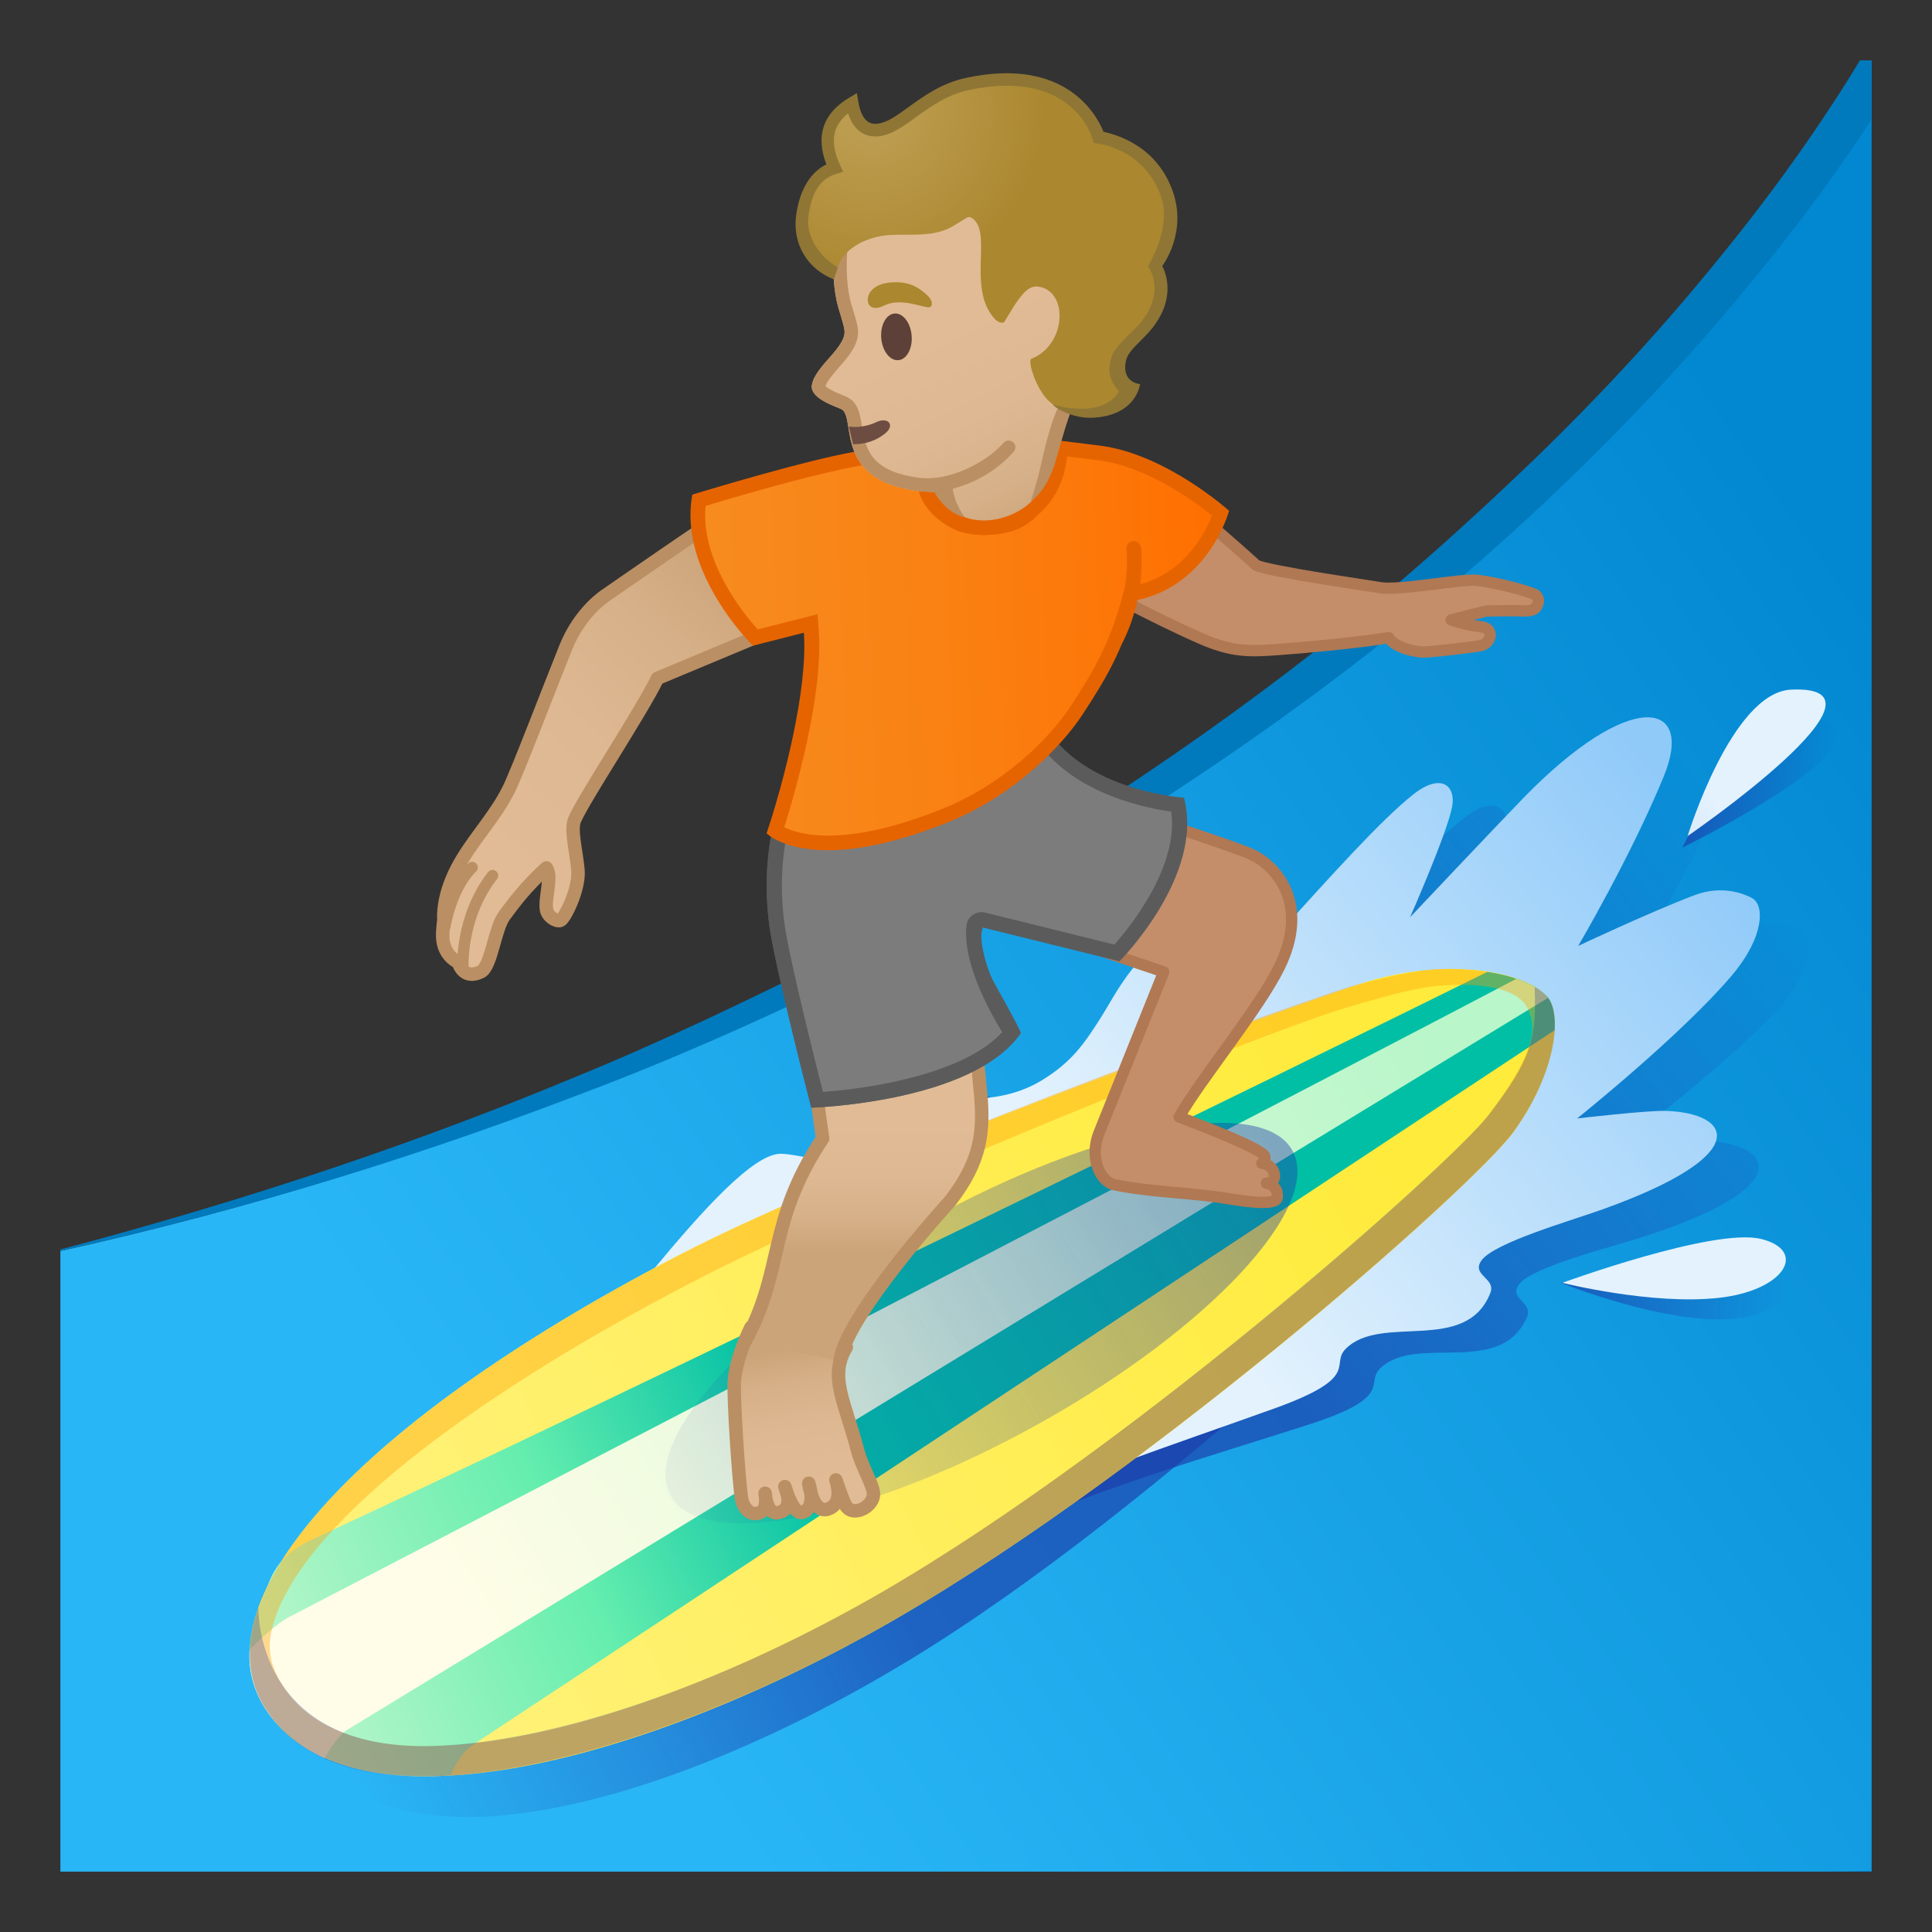 <svg viewBox="0 0 128 128" xmlns="http://www.w3.org/2000/svg" xmlns:xlink="http://www.w3.org/1999/xlink">
  <rect x="0" y="0" width="128" height="128" fill="#333333" stroke="none"/>
  <g id="Layer_10">
    <g>
      <defs>
        <rect id="SVGID_1_" height="120" width="120" x="4" y="4"/>
      </defs>
      <clipPath id="SVGID_2_">
        <use overflow="visible" xlink:href="#SVGID_1_"/>
      </clipPath>
      <linearGradient id="SVGID_3_" gradientUnits="userSpaceOnUse" x1="135.989" x2="45.239" y1="53.652" y2="117.402">
        <stop offset="0.017" style="stop-color:#0288D1"/>
        <stop offset="1" style="stop-color:#29B6F6"/>
      </linearGradient>
      <path clip-path="url(#SVGID_2_)" d="M126.23,125.17L1.5,126l0.07-42.59C51.74,72.83,99.74,45.41,124,4 L126.23,125.17z" fill="url(#SVGID_3_)"/>
      <g clip-path="url(#SVGID_2_)">
        <path d="M1.57,83.41c12.37-3.16,24.55-7.07,36.31-11.96c5.9-2.4,11.64-5.16,17.33-8 c5.65-2.92,11.18-6.07,16.55-9.46c5.35-3.43,10.55-7.09,15.54-11c5.01-3.9,9.74-8.13,14.31-12.52c4.56-4.4,8.85-9.07,12.81-14.01 c1.99-2.46,3.88-4.99,5.66-7.59c1.77-2.59,3.5-5.3,4.9-7.99L125,0.86c0.35-0.68,1.19-0.95,1.87-0.59 c0.47,0.25,0.75,0.73,0.75,1.23l0.09,30.92c0.06,10.31-0.03,20.61-0.04,30.92l-0.19,61.83v0.01c0,0.68-0.56,1.23-1.24,1.23 l-53.37-0.1l-26.69-0.17c-8.9-0.06-17.79-0.13-26.69-0.26c8.89-0.24,17.79-0.44,26.68-0.61l26.68-0.53l53.36-0.82l-1.24,1.25 l-0.19-61.83c-0.01-10.31-0.1-20.61-0.04-30.92l0.09-30.92l2.63,0.61c-1.56,2.96-3.3,5.64-5.15,8.31 c-1.84,2.66-3.79,5.23-5.83,7.72c-4.06,5.01-8.45,9.73-13.11,14.17c-9.29,8.92-19.68,16.6-30.59,23.34 c-5.48,3.33-11.11,6.41-16.86,9.26c-5.77,2.79-11.63,5.4-17.63,7.64C26.37,77.12,14.07,80.77,1.57,83.41z" fill="#007ABD"/>
      </g>
      <g clip-path="url(#SVGID_2_)">
        <linearGradient id="SVGID_4_" gradientTransform="matrix(0.985 -0.016 0.032 0.995 -2 2.062)" gradientUnits="userSpaceOnUse" x1="55.066" x2="19.899" y1="96.189" y2="112.189">
          <stop offset="0" style="stop-color:#1C3AA9"/>
          <stop offset="0.911" style="stop-color:#1C3AA9;stop-opacity:0.089"/>
          <stop offset="1" style="stop-color:#1C3AA9;stop-opacity:0"/>
        </linearGradient>
        <path d="M20.94,116.22c5.57,8.09,23.21,3.51,39.18-6.16 c16.68-10.08,37.99-30.73,40.39-34.39c2.53-3.86,2.85-7.75,1.83-8.94c-1.52-1.78-7.23-2.36-11.78-0.75 c-5.18,1.84-32.63,12.97-44.2,19.59C24.94,97.84,16.4,109.63,20.94,116.22z" fill="url(#SVGID_4_)" opacity="0.65"/>
        <linearGradient id="SVGID_5_" gradientUnits="userSpaceOnUse" x1="111.458" x2="121.763" y1="51.836" y2="51.836">
          <stop offset="0" style="stop-color:#1C3AA9"/>
          <stop offset="0.911" style="stop-color:#1C3AA9;stop-opacity:0.089"/>
          <stop offset="1" style="stop-color:#1C3AA9;stop-opacity:0"/>
        </linearGradient>
        <path d="M111.46,56.16c0,0,4.25-9.01,8.16-8.63C127.41,48.29,111.46,56.16,111.46,56.16z" fill="url(#SVGID_5_)" opacity="0.65"/>
        <path d="M111.81,55.39c0,0,2.92-9.52,6.85-9.7C126.47,45.32,111.81,55.39,111.81,55.39z" fill="#E3F2FD"/>
        <linearGradient id="SVGID_6_" gradientTransform="matrix(1 9.799371e-03 -9.799371e-03 1 1.272 -0.926)" gradientUnits="userSpaceOnUse" x1="77.445" x2="113.648" y1="83.06" y2="53.796">
          <stop offset="0" style="stop-color:#1C3AA9"/>
          <stop offset="0.911" style="stop-color:#1C3AA9;stop-opacity:0.089"/>
          <stop offset="1" style="stop-color:#1C3AA9;stop-opacity:0"/>
        </linearGradient>
        <path d="M59.31,85.44c-7.43,3.75-15.23,6.78-23.24,9.05c4.8-4.13,14.8-18.07,18.37-18.06 c0.58,0,1.9,0.36,2.48,0.43c2.43,0.27,2.72-3.6,5.97-4.86c1.87-0.73,2.15,1.56,5.85,1.16c1.12-0.12,2.2-0.43,3.18-0.99 c2.01-1.14,2.87-2.25,4.16-4.17c0.78-1.16,2.5-4.27,4.24-4.48c1.8-0.22,0.16,4.74,1.37,5.09c1.21,0.35,11.16-11.37,15.51-14.56 c1.9-1.39,2.82-0.44,2.53,0.9c-0.39,1.76-3.04,7.24-3.04,7.24s5.94-5.88,7.73-7.6c7.35-7.08,11.65-6.16,9.38-1.13 c-2.36,5.23-6.04,11.01-6.04,11.01s4.78-2.06,7.81-3.1c1.94-0.66,3.43,0.08,3.84,0.34c0.77,0.48,0.71,2.56-1.52,5.03 c-3.46,3.84-10.59,9.15-10.59,9.15s4.64-0.38,5.87-0.3c4.32,0.27,5.93,3.06-4.32,6.36c-2.19,0.7-7.31,1.97-8.2,3.13 c-0.74,0.97,0.94,1.19,0.52,2.17c-1.76,4.04-7.27,1.1-9.7,3.38c-1.1,1.03,1.04,1.89-4.82,3.77c-6.91,2.22-14,4.22-20.58,7.28 c1.43-1.62,2.84-3.27,4.21-4.94" fill="url(#SVGID_6_)" opacity="0.65"/>
        <linearGradient id="SVGID_7_" gradientTransform="matrix(1 -0.024 0.024 1 -1.303 1.661)" gradientUnits="userSpaceOnUse" x1="74.681" x2="110.884" y1="82.251" y2="52.988">
          <stop offset="0" style="stop-color:#E3F2FD"/>
          <stop offset="1" style="stop-color:#90CAF9"/>
        </linearGradient>
        <path d="M56.85,85.27c-7.3,4-14.99,7.3-22.92,9.84c4.66-4.29,14.17-18.56,17.75-18.67 c0.58-0.02,1.91,0.3,2.49,0.34c2.44,0.19,2.6-3.69,5.8-5.06c1.85-0.79,2.21,1.49,5.89,0.96c1.11-0.16,2.18-0.51,3.14-1.09 c1.97-1.21,2.79-2.35,4.02-4.31c0.74-1.18,2.35-4.35,4.08-4.62c1.79-0.28,0.32,4.73,1.54,5.04c1.22,0.31,10.76-11.74,15.01-15.08 c1.85-1.45,2.81-0.54,2.56,0.81c-0.33,1.77-2.79,7.34-2.79,7.34s5.74-6.08,7.47-7.86c7.1-7.32,11.44-6.55,9.33-1.45 c-2.18,5.3-5.66,11.21-5.66,11.21s4.7-2.22,7.7-3.36c1.92-0.73,3.43-0.03,3.85,0.21c0.79,0.46,0.79,2.54-1.35,5.08 c-3.33,3.95-10.27,9.5-10.27,9.5s4.63-0.54,5.85-0.5c4.33,0.12,6.03,2.86-4.1,6.5c-2.16,0.78-7.24,2.22-8.09,3.41 c-0.7,0.99,0.98,1.16,0.59,2.15c-1.62,4.1-7.23,1.34-9.58,3.7c-1.07,1.07,1.1,1.85-4.69,3.94c-6.83,2.46-13.84,4.69-20.32,7.97 c1.38-1.67,2.72-3.36,4.04-5.08" fill="url(#SVGID_7_)"/>
        <g>
          <g>
            <linearGradient id="SVGID_8_" gradientTransform="matrix(0.997 -0.078 0.078 0.997 -5.609 5.216)" gradientUnits="userSpaceOnUse" x1="26.59" x2="92.368" y1="104.059" y2="77.359">
              <stop offset="0" style="stop-color:#FFF176"/>
              <stop offset="1" style="stop-color:#FFEB3B"/>
            </linearGradient>
            <path d="M17.56,113.17c5.25,8.3,23.37,4.26,40.05-4.93c17.41-9.59,40.04-29.63,42.65-33.23 c2.75-3.79,3.27-7.69,2.29-8.91c-1.46-1.83-6.95-2.73-12.45-0.91c-5.32,1.76-33.2,11.76-45.26,18.03 C22.51,94.85,13.28,106.41,17.56,113.17z" fill="url(#SVGID_8_)"/>
          </g>
          <linearGradient id="SVGID_9_" gradientTransform="matrix(1 -0.024 0.024 1 -1.303 1.661)" gradientUnits="userSpaceOnUse" x1="52.973" x2="17.718" y1="95.559" y2="111.6">
            <stop offset="0" style="stop-color:#00BFA5"/>
            <stop offset="0.457" style="stop-color:#65EEAE"/>
            <stop offset="1" style="stop-color:#B9F6CA"/>
          </linearGradient>
          <path d="M103,68.25c0.05-0.96-0.1-1.72-0.44-2.15c-0.65-0.81-2.14-1.42-4.02-1.71 c-11.02,5.47-58.1,28.47-77.64,37.5c-1.38,0.64-2.53,1.37-3.16,3.16c-1.42,3.36-1.72,5.68-0.18,8.11 c1.98,3.12,6.3,4.93,12.29,4.46c0,0,0.45-1.34,1.61-2.11C32.62,114.76,103,68.25,103,68.25z" fill="url(#SVGID_9_)"/>
          <linearGradient id="SVGID_10_" gradientTransform="matrix(1 -0.024 0.024 1 -1.303 1.661)" gradientUnits="userSpaceOnUse" x1="92.953" x2="29.023" y1="67.462" y2="104.754">
            <stop offset="0" style="stop-color:#B9F6CA"/>
            <stop offset="1" style="stop-color:#FFFDE7"/>
          </linearGradient>
          <path d="M100.46,64.85c-8.06,4.26-63.04,32.77-81.3,42.28c-1.11,0.58-2.62,2.17-2.62,2.17 s-0.23,1.91,1.02,3.88c0.82,1.28,2.28,2.57,3.95,3.3c0,0,0.79-1.45,1.52-1.89c0.72-0.44,79.53-48.48,79.53-48.48 C102.15,65.59,101.41,65.17,100.46,64.85z" fill="url(#SVGID_10_)"/>
          <g opacity="0.38">
            <path d="M95.61,65.29c2.89-0.19,5.28,0.25,5.72,1.84c0.24,0.68,0.83,2.07-2.69,6.71 c-2.33,3.21-24.85,23.21-42,32.65c-10.27,5.66-20.4,9-27.79,9.18c-5.09,0.19-8.51-1.45-10.08-3.93 c-0.76-1.2-1.15-2.34-0.71-3.99c1.73-6.43,12.53-14.86,27.7-22.75c11.75-6.11,37.26-16.3,43.04-18.12 C92.26,65.85,93.92,65.4,95.61,65.29z M95.47,64.2c-1.6,0.04-3.98,0.62-6.04,1.17c-5.35,1.68-32.51,11.58-44.57,17.85 c-22.34,11.63-31.57,23.19-27.29,29.95c2.07,3.27,6.15,4.63,11.35,4.5c7.98-0.19,18.6-3.87,28.7-9.43 c17.41-9.59,40.04-29.63,42.65-33.23c2.75-3.79,3.27-7.69,2.29-8.91C101.58,64.87,98.68,64.12,95.47,64.2L95.47,64.2z" fill="#FF9E00"/>
          </g>
          <path d="M102.56,66.1c-0.21-0.26-0.52-0.5-0.89-0.71c0.15,3.51-0.25,4.83-3.02,8.45 c-2.41,3.15-24.85,23.21-42,32.65c-10.27,5.66-20.4,8.91-27.79,9.18c-12.07,0.45-11.74-9.17-11.74-9.17 c-0.89,2.52-0.75,4.78,0.44,6.66c2.07,3.27,5.9,4.65,11.1,4.53c7.98-0.19,18.85-3.89,28.95-9.46 c17.41-9.59,40.04-29.63,42.65-33.23C103.02,71.22,103.53,67.33,102.56,66.1z" fill="#1C3AA9" opacity="0.29"/>
        </g>
        <g>
          <g>
            <linearGradient id="SVGID_12_" gradientUnits="userSpaceOnUse" x1="49.549" x2="32.549" y1="38.395" y2="56.645">
              <stop offset="2.052774e-03" style="stop-color:#CCA47A"/>
              <stop offset="0.258" style="stop-color:#D6B088"/>
              <stop offset="0.59" style="stop-color:#DEB892"/>
              <stop offset="1" style="stop-color:#E0BB95"/>
            </linearGradient>
            <path d=" M57.01,39.32l-13.45,5.62c-1.09,2.25-4.9,7.98-5.49,9.37c-0.28,0.66,0.09,1.96,0.22,3.31c0.12,1.25-0.88,3.26-1.17,3.36 c-0.28,0.09-0.86-0.26-0.92-0.76c-0.1-0.83,0.4-2.11,0-2.72c-1.44,1.33-2.15,2.31-2.79,3.17s-0.86,3.39-1.56,3.72 c-1.12,0.53-1.43-0.48-1.49-0.64c0,0-0.85-0.33-1.01-1.43c-0.07-0.47,0.06-1.37,0.06-1.37s-0.16-1.41,0.85-3.37 c0.97-1.88,2.49-3.36,3.45-5.29c0.57-1.15,2.54-6.32,3.77-9.39c0.97-2.41,2.67-3.47,2.67-3.47s6.84-4.76,8.8-5.97 c1.56-0.96,6.83-2.47,8.95-2.16C60.01,31.61,57.01,39.32,57.01,39.32z" fill="url(#SVGID_12_)" stroke="#BA8F63" stroke-linecap="round" stroke-linejoin="round" stroke-miterlimit="10" stroke-width="0.892"/>
            <path d=" M32.63,58.01c-2.16,2.78-1.96,6.11-1.96,6.11" fill="none" stroke="#BA8F63" stroke-linecap="round" stroke-linejoin="round" stroke-miterlimit="10" stroke-width="0.75"/>
            <path d=" M31.28,57.47c-1.4,1.37-1.81,3.94-1.81,3.94" fill="none" stroke="#BA8F63" stroke-linecap="round" stroke-linejoin="round" stroke-miterlimit="10" stroke-width="0.75"/>
          </g>
          <linearGradient id="SVGID_13_" gradientTransform="matrix(0.952 -0.235 0.083 0.814 -0.618 35.016)" gradientUnits="userSpaceOnUse" x1="39.502" x2="95.934" y1="91.114" y2="69.455">
            <stop offset="0" style="stop-color:#1C3AA9;stop-opacity:0.1"/>
            <stop offset="1" style="stop-color:#1C3AA9"/>
          </linearGradient>
          <path d="M85.62,76.22c-2.06-3.71-12.95-1.59-24.32,4.73 C49.92,87.26,42.37,95.39,44.43,99.1c2.06,3.71,12.95,1.59,24.32-4.73S87.68,79.93,85.62,76.22z" fill="url(#SVGID_13_)" opacity="0.53"/>
          <linearGradient id="SVGID_14_" gradientUnits="userSpaceOnUse" x1="51.719" x2="53.406" y1="89.383" y2="98.571">
            <stop offset="2.052774e-03" style="stop-color:#CCA47A"/>
            <stop offset="0.258" style="stop-color:#D6B088"/>
            <stop offset="0.59" style="stop-color:#DEB892"/>
            <stop offset="1" style="stop-color:#E0BB95"/>
          </linearGradient>
          <path d=" M49.76,87.93c-0.34,0.67-1.14,2.51-1.12,3.94c0.03,2.45,0.4,7.25,0.53,7.61c0.32,0.86,0.83,0.85,1.14,0.75 c0.62-0.19,0.38-1.3,0.38-1.3s0.07,1.47,0.9,1.28c1.08-0.26,0.44-1.56,0.41-1.72c0.05,0.18,0.56,1.86,1.14,1.71 c1.02-0.27,0.44-1.93,0.44-1.93s0.26,2.04,1.27,1.71c1.11-0.37,0.53-1.93,0.53-1.93s0.5,1.51,0.7,1.77 c0.52,0.69,1.78-0.03,1.79-0.81c0.01-0.63-0.76-1.76-1.07-2.98c-0.83-3.18-1.9-4.84-0.73-6.77" fill="url(#SVGID_14_)" stroke="#BA8F63" stroke-linecap="round" stroke-linejoin="round" stroke-miterlimit="10" stroke-width="0.892"/>
          <path d="M76.13,31.45" fill="none" stroke="#212121" stroke-miterlimit="10" stroke-width="0.831"/>
          <path d=" M83.9,78.39c0,0,0.62-0.04,0.53-0.57c-0.1-0.7-0.83-0.75-0.83-0.75s0.25-0.1,0.2-0.44c-0.07-0.47-3.93-1.96-5.68-2.63 c1.49-2.59,5.26-7.13,6.64-9.93c1.97-3.99-0.01-6.61-1.86-7.47c-1.4-0.65-12.15-4.1-12.15-4.1L66,60.64l11.1,3.75l-4.3,10.7 c-0.62,1.59,0.05,3.2,1.06,3.41c2.68,0.53,5.1,0.5,7.61,0.93c2.98,0.5,3.14,0.07,3.15-0.1C84.7,78.47,83.9,78.39,83.9,78.39z" fill="#C48E6A" stroke="#B07853" stroke-linecap="round" stroke-linejoin="round" stroke-miterlimit="10" stroke-width="0.75"/>
          <linearGradient id="SVGID_15_" gradientUnits="userSpaceOnUse" x1="57.209" x2="57.209" y1="82.875" y2="74.5">
            <stop offset="2.052774e-03" style="stop-color:#CCA47A"/>
            <stop offset="0.258" style="stop-color:#D6B088"/>
            <stop offset="0.59" style="stop-color:#DEB892"/>
            <stop offset="1" style="stop-color:#E0BB95"/>
          </linearGradient>
          <path d=" M55.66,90.19c0.28-2.94,7.3-10.63,7.3-10.63c2.05-2.65,2.22-4.59,2.02-6.98l-1.39-14.62l-11.43,0.82l2.34,16.65 C50.8,81,52,84.03,49.37,88.87" fill="url(#SVGID_15_)" stroke="#BA8F63" stroke-linecap="round" stroke-linejoin="round" stroke-miterlimit="10" stroke-width="0.892"/>
          <g>
            <path d="M54.13,72.86c-0.46-1.79-2.33-9.18-2.65-11.56c-0.82-5.97,1.38-10.01,1.92-10.89 c0.34-0.04,0.67-0.08,1.01-0.12c2.98-0.35,6.5-0.74,10.07-0.94l0.49-0.03c0.74-0.04,1.5-0.09,2.25-0.09 c0.6,0,1.12,0.03,1.61,0.09c0.75,0.09,0.77,0.1,0.75,0.92c-0.03,1.25-0.39,2.61-1.08,4.06c-0.54,1.13-1.22,2.23-1.89,3.28 c-0.33,0.53-0.67,1.06-0.98,1.6c-0.56,0.95-1.15,2.09-1.22,3.3c-0.05,0.87,0.26,1.44,0.55,1.99c0.08,0.15,0.16,0.3,0.24,0.47 c0.04,0.09,0.24,0.44,0.49,0.9c0.38,0.68,1.1,2,1.36,2.51C64.23,72.06,56.04,72.75,54.13,72.86z" fill="#7C7C7C"/>
            <path d="M67.22,49.73c0.58,0,1.08,0.03,1.54,0.09c0.14,0.02,0.24,0.03,0.31,0.05 c0.01,0.08,0.01,0.19,0.01,0.37c-0.02,1.17-0.37,2.47-1.03,3.85c-0.53,1.11-1.17,2.14-1.86,3.23 c-0.34,0.54-0.67,1.07-0.99,1.62c-0.59,1-1.21,2.21-1.29,3.53c-0.06,1.01,0.3,1.67,0.61,2.26c0.08,0.14,0.15,0.29,0.23,0.45 c0.04,0.09,0.24,0.45,0.5,0.93c0.32,0.57,0.89,1.61,1.2,2.21c-2.47,2.83-8.81,3.83-11.95,4.04c-0.58-2.29-2.24-8.9-2.54-11.11 c-0.75-5.43,1.08-9.22,1.72-10.36c0.26-0.03,0.51-0.06,0.77-0.09c2.97-0.35,6.48-0.74,10.04-0.94l0.51-0.03 C65.74,49.77,66.5,49.73,67.22,49.73 M67.22,48.73c-0.93,0-1.86,0.07-2.77,0.12c-3.38,0.19-6.75,0.55-10.1,0.95 c-0.42,0.05-0.83,0.1-1.25,0.15c0,0-3.08,4.39-2.12,11.43c0.38,2.76,2.77,12.01,2.77,12.01s10.69-0.32,13.88-4.94 c0.07-0.1-1.82-3.42-1.96-3.71c-0.38-0.79-0.8-1.28-0.75-2.21c0.06-1.1,0.6-2.15,1.15-3.08c0.97-1.64,2.07-3.21,2.89-4.93 c0.63-1.33,1.09-2.78,1.12-4.26c0.02-1.1-0.2-1.31-1.19-1.43C68.34,48.75,67.78,48.73,67.22,48.73L67.22,48.73z" fill="#5B5B5B"/>
          </g>
          <g>
            <path d="M54.13,72.86c-0.46-1.79-2.33-9.18-2.65-11.56c-0.82-5.97,1.38-10.01,1.92-10.89 c1.47-0.18,9.55-1.16,13.86-1.16c2,0,2.36,0.22,2.39,0.24c2.6,2.98,7.06,3.68,8.38,3.82c0.85,4.21-3.1,8.81-4.03,9.82 l-8.86-2.19c-0.04-0.01-0.08-0.01-0.12-0.01c-0.1,0-0.2,0.03-0.29,0.09c-0.12,0.08-0.19,0.21-0.21,0.36 c-0.27,2.51,1.82,6,2.49,7.04C64.15,72.06,56.03,72.75,54.13,72.86z" fill="#7C7C7C"/>
            <path d="M67.26,49.75c1.41,0,1.93,0.11,2.09,0.16c2.52,2.8,6.57,3.63,8.25,3.86c0.49,3.63-2.66,7.56-3.77,8.81 l-8.57-2.12c-0.08-0.02-0.16-0.03-0.24-0.03c-0.2,0-0.4,0.06-0.57,0.18c-0.24,0.17-0.39,0.43-0.42,0.71 c-0.26,2.47,1.52,5.69,2.37,7.06c-2.52,2.77-8.77,3.75-11.88,3.96c-0.58-2.29-2.24-8.9-2.54-11.11 c-0.75-5.43,1.08-9.22,1.72-10.36C55.65,50.64,63.17,49.75,67.26,49.75 M67.26,48.75c-4.82,0-14.16,1.19-14.16,1.19 s-3.08,4.39-2.12,11.43c0.38,2.76,2.77,12.01,2.77,12.01s10.69-0.32,13.88-4.94c0,0-2.9-4.24-2.6-7.01l9.14,2.26 c0,0,5.65-5.68,4.27-10.84c0,0-5.5-0.35-8.43-3.71C69.76,48.86,68.71,48.75,67.26,48.75L67.26,48.75z" fill="#5B5B5B"/>
          </g>
          <path d=" M72.31,38.69c0,0,4.07,2.21,7.16,3.57c2.12,0.94,3.24,0.92,5.25,0.77c1.91-0.14,5-0.42,7.28-0.78c0,0,0.37,0.72,2.1,0.94 c0.46,0.06,3.51-0.32,3.98-0.41c0.7-0.13,0.99-1.14,0.06-1.25c-1.1-0.13-2-0.46-2-0.46l2.33-0.59c0,0,1.81-0.04,2.36-0.01 c0.75,0.04,0.96-0.14,1.07-0.5c0.11-0.36-0.15-0.56-0.24-0.6c-1.01-0.4-2.72-0.79-3.78-0.92c-1.06-0.13-5.21,0.72-6.47,0.48 c-0.46-0.09-7.31-1.06-8.18-1.48c0,0-4.13-3.77-5.99-4.96c-1.2-0.77-2.66-1.53-5.47-0.92" fill="#C48E6A" stroke="#B07853" stroke-linecap="round" stroke-linejoin="round" stroke-miterlimit="10" stroke-width="0.75"/>
          <g>
            <linearGradient id="SVGID_16_" gradientTransform="matrix(0.999 -0.035 0.035 0.999 -2.203 2.548)" gradientUnits="userSpaceOnUse" x1="47.293" x2="81.916" y1="42.333" y2="42.333">
              <stop offset="0" style="stop-color:#F78C1F"/>
              <stop offset="0.494" style="stop-color:#FA8012"/>
              <stop offset="0.999" style="stop-color:#FF6F00"/>
            </linearGradient>
            <path d="M54.85,55.85c-1.99,0-3.06-0.53-3.49-0.81c0.56-1.75,2.7-8.73,2.38-13.15l-0.04-0.58 l-3.67,0.93c-0.85-0.92-4.33-4.94-3.73-9.1c1.2-0.37,5.93-1.78,9.14-2.49c4.42-0.97,7.63-1.03,10.46-1.08l0.59-0.01 c0.32-0.01,0.62-0.01,0.9-0.01c1.89,0,3.18,0.16,5.47,0.45c3.58,0.47,7.09,3.21,8.01,3.98c-0.36,1.02-1.84,4.51-5.67,5.3 l-0.29,0.06l-0.08,0.29c-0.85,3.22-1.99,5.11-3.51,7.43c-1.42,2.17-4.55,5.29-8.7,6.96C59.63,55.24,57.02,55.85,54.85,55.85 L54.85,55.85z" fill="url(#SVGID_16_)"/>
            <path d="M67.38,30.05c1.87,0,3.08,0.15,5.42,0.45c3.18,0.41,6.32,2.71,7.5,3.66c-0.48,1.21-1.91,3.99-5.2,4.66 l-0.59,0.12l-0.15,0.58c-0.83,3.14-1.95,5-3.44,7.29c-1.38,2.11-4.42,5.14-8.47,6.77c-2.93,1.18-5.48,1.78-7.58,1.78 c-1.49,0-2.41-0.31-2.91-0.55c0.7-2.24,2.59-8.73,2.29-12.96l-0.08-1.16l-1.13,0.29L50.2,41.7c-1.02-1.14-3.79-4.59-3.45-8.18 c1.55-0.47,5.83-1.74,8.8-2.38c4.38-0.96,7.42-1.01,10.36-1.07l0.59-0.01C66.81,30.05,67.1,30.05,67.38,30.05 M67.38,29.08 c-0.29,0-0.58,0-0.91,0.01c-3.06,0.06-6.37,0.06-11.14,1.1c-3.74,0.82-9.46,2.58-9.46,2.58c-0.97,5.13,4.01,10.01,4.01,10.01 l3.38-0.86c0.27,3.8-1.37,10-2.47,13.29c0,0,1.09,1.12,4.06,1.12c1.85,0,4.44-0.44,7.95-1.85c4.38-1.76,7.56-5.06,8.92-7.14 c1.45-2.22,2.69-4.21,3.57-7.57c4.84-1,6.14-5.93,6.14-5.93s-4.15-3.74-8.51-4.31C70.53,29.22,69.28,29.08,67.38,29.08 L67.38,29.08z" fill="#E66400"/>
          </g>
          <path d="M75.11,36.33 c0,0,0.37,2.87-1.12,5.92" fill="none" stroke="#E66400" stroke-linecap="round" stroke-miterlimit="10" stroke-width="0.972"/>
          <path d="M76.13,31.45" fill="none" stroke="#212121" stroke-miterlimit="10" stroke-width="0.831"/>
          <path d="M69.16,29.32c0,0-0.14,1.25-0.29,2.51c-0.25,2.09-2.32,2.67-3.75,2.65c-0.37-0.01-0.94-0.09-1.31-0.26 c-1.51-0.68-1.89-1.62-1.89-1.62l-1.04-0.07c0,0,0.31,1.58,2.41,2.56c0.48,0.23,1.32,0.35,1.81,0.35 c1.73,0.03,4.18-0.45,4.71-3.79c0.17-1.09,0.22-2.32,0.22-2.32L69.16,29.32z" fill="#E66400"/>
          <g>
            <g>
              <linearGradient id="SVGID_17_" gradientUnits="userSpaceOnUse" x1="71.525" x2="64.859" y1="34.048" y2="20.548">
                <stop offset="2.052774e-03" style="stop-color:#CCA47A"/>
                <stop offset="0.258" style="stop-color:#D6B088"/>
                <stop offset="0.59" style="stop-color:#DEB892"/>
                <stop offset="1" style="stop-color:#E0BB95"/>
              </linearGradient>
              <path d="M74.54,12.56c-2.42-3.51-7.62-6.06-11.79-5.16c-4.66,1.01-7.02,4.52-7.47,8.84 c-0.16,1.57-0.04,3.12,0.28,4.2c0.04,0.13,0.34,1.07,0.38,1.38c0.23,1.15-1.95,2.41-2.15,3.7c-0.15,0.97,1.89,1.48,2.05,1.65 c0.83,0.82-0.49,4.67,4.99,5.37c0.47,0.06,0.95,0.09,1.44,0.09c0,0,1.04,2.74,4.52,1.59c2.05-0.68,2.63-2.75,2.81-4.04 c0.26-1.83,1.31-3.15,2.07-4.22C73.95,22.74,76.1,14.81,74.54,12.56z" fill="url(#SVGID_17_)"/>
            </g>
            <ellipse cx="59.38" cy="22.29" fill="#5D4037" rx="1.01" ry="1.55" transform="matrix(0.997 -0.081 0.081 0.997 -1.616 4.904)"/>
            <path d="M58.59,20.24c-0.92,0.46-1.26-0.14-1.03-0.71c0.17-0.42,0.7-0.85,1.87-0.83 c1.1,0.02,1.65,0.55,2.01,0.87c0.35,0.32,0.39,0.7,0.15,0.78C61.26,20.45,59.72,19.67,58.59,20.24z" fill="#AB872F"/>
            <path d="M69.77,29.14c0,0-0.05,1.47-0.48,2.66c-0.68,1.87-2.73,2.71-4.17,2.69c-0.37-0.01-0.94-0.09-1.31-0.26 c-1.51-0.68-1.89-1.62-1.89-1.62l-1.04-0.07c0,0,0.31,1.58,2.41,2.56c0.48,0.23,1.32,0.35,1.81,0.35 c1.73,0.03,4.36-0.97,5.3-3.79c0.35-1.06,0.38-2.39,0.38-2.39L69.77,29.14z" fill="#E66400"/>
            <path d="M74.54,12.56c-2.09-3.03-6.25-5.34-10.03-5.34c-0.6,0-1.19,0.06-1.76,0.18 c-4.66,1.01-7.02,4.52-7.47,8.84c-0.16,1.57-0.04,3.12,0.28,4.2c0.04,0.13,0.34,1.07,0.38,1.38c0.23,1.15-1.95,2.41-2.15,3.7 c-0.15,0.97,1.89,1.48,2.05,1.65c0.83,0.82-0.49,4.67,4.99,5.37c0.13,0.02,1.09,0.07,1.09,0.07c0.8,1.47,2,1.66,2,1.66 c-0.68-0.89-0.8-1.87-0.8-1.89c1.55-0.4,2.98-1.26,4.04-2.45c0.16-0.18,0.15-0.47-0.04-0.63c-0.18-0.16-0.47-0.15-0.63,0.04 c-1.19,1.34-3.62,2.55-5.54,2.32c-3.37-0.41-3.62-2.04-3.85-3.45c-0.1-0.64-0.2-1.25-0.63-1.67 c-0.17-0.16-0.35-0.24-0.67-0.37c-0.61-0.25-0.98-0.44-1.11-0.59c0.11-0.34,0.54-0.83,0.89-1.24 c0.67-0.76,1.43-1.63,1.24-2.66c-0.04-0.28-0.18-0.76-0.37-1.37l-0.04-0.11c-0.3-1.03-0.39-2.47-0.25-3.86 c0.26-2.52,1.5-6.92,6.77-8.07c0.5-0.11,1.03-0.16,1.57-0.16c3.4,0,7.31,2.09,9.29,4.96c1.17,1.7-0.56,8.81-2.76,12.17 c-1.04,1.59-1.55,3.19-2.08,5.63c-0.22,1.01-0.66,2.34-0.66,2.34s1.05-0.63,1.63-2.6c0.7-2.38,0.95-3.59,1.84-4.85 C74.06,22.53,76.1,14.81,74.54,12.56z" fill="#BA8F63"/>
            <path d="M56.52,29.43c0.76,0.01,1.51-0.21,2.13-0.72c0.68-0.56,0.17-1.12-0.62-0.73 c-0.48,0.23-1.16,0.37-1.79,0.28L56.52,29.43z" fill="#6D4C41"/>
            <g>
              <radialGradient id="SVGID_18_" cx="83.478" cy="8.652" gradientTransform="matrix(0.996 0.085 -0.085 0.996 -24.787 -8.304)" gradientUnits="userSpaceOnUse" r="11.674">
                <stop offset="0" style="stop-color:#BFA055"/>
                <stop offset="1" style="stop-color:#AB872F"/>
              </radialGradient>
              <path d="M77.29,12.75C75.8,9.5,72.8,9.1,72.8,9.1s-1.41-5.11-8.71-3.53c-2.24,0.48-3.6,2-4.92,2.71 c-1.13,0.61-2.36,0.56-2.7-1.45c-1.51,0.9-2.12,2.21-1.17,4.29c-1.45,0.43-1.92,1.76-2.15,3.25 c-0.25,1.66,0.71,3.15,2.25,3.74c0.25-1.65,2.08-2.46,3.56-2.54c1.3-0.07,2.67,0.12,3.85-0.42c0.45-0.21,0.87-0.52,1.3-0.76 c0.1-0.01,0.16-0.01,0.16-0.01c1.63,0.77-0.27,4.62,1.61,6.72c0.37,0.42,0.65,0.24,0.65,0.24l0.66-1.08 c0.5-0.74,0.96-1.38,1.63-1.27c2,0.33,1.82,3.88-0.49,4.78c-0.23,0.09,0.14,1.5,0.85,2.45c1.86,2.52,5.84-0.4,5.84-0.4 s-2.45-0.94-0.06-3.3c2.37-2.33,1.5-5.08,1.5-5.08S78.43,15.26,77.29,12.75z" fill="url(#SVGID_18_)"/>
            </g>
            <path d="M77.66,12.57c-1.11-2.98-3.76-3.66-4.55-3.84C72.69,7.68,70.64,3.73,64,5.16 c-1.62,0.35-2.77,1.19-3.79,1.92c-0.44,0.32-0.85,0.62-1.24,0.83c-0.32,0.17-0.92,0.43-1.37,0.21 c-0.45-0.22-0.65-0.86-0.73-1.36l-0.1-0.59l-0.52,0.31c-1.72,1.03-2.23,2.51-1.5,4.41c-1.3,0.65-1.84,2.09-2.01,3.43 c-0.23,1.82,0.73,3.5,2.51,4.19l0.25-0.8c-1.14-0.63-2.09-1.98-1.95-3.27c0.19-1.7,0.8-2.61,1.86-2.92l0.45-0.14l-0.2-0.43 c-0.69-1.51-0.53-2.6,0.53-3.44c0.21,0.67,0.56,1.13,1.04,1.36c0.59,0.29,1.32,0.21,2.12-0.22c0.44-0.24,0.88-0.55,1.34-0.89 c0.95-0.69,2.03-1.47,3.47-1.79c6.82-1.47,8.18,3.05,8.23,3.24l0.07,0.26l0.27,0.04c0.11,0.02,3,0.35,4.16,3.41 c0.78,2.04-0.71,4.49-0.72,4.51l-0.12,0.22l0.14,0.21c0.06,0.09,1.08,1.86-1,3.92c-1.42,1.4-1.53,1.57-1.67,2.43 c-0.16,0.97,0.62,1.72,0.62,1.72c-1.09,1.89-4.4,0.88-4.4,0.88c0.42,0.41,1.52,0.9,2.57,0.87c3-0.11,3.22-2.23,3.22-2.23 s-1.23-0.09-0.94-1.52c0.1-0.48,0.43-0.82,1.18-1.56c2.16-2.13,1.6-4.05,1.23-4.75C77.02,17.61,78.71,15.38,77.66,12.57z" fill="#8F7635"/>
          </g>
        </g>
        <linearGradient id="SVGID_19_" gradientUnits="userSpaceOnUse" x1="103.417" x2="118.303" y1="85.497" y2="85.497">
          <stop offset="0" style="stop-color:#1C3AA9"/>
          <stop offset="0.911" style="stop-color:#1C3AA9;stop-opacity:0.089"/>
          <stop offset="1" style="stop-color:#1C3AA9;stop-opacity:0"/>
        </linearGradient>
        <path d="M103.42,84.99c0,0,10.43-2.25,13.43-1.06c3,1.18,1.13,3.62-3.34,3.48 S103.42,84.99,103.42,84.99z" fill="url(#SVGID_19_)" opacity="0.65"/>
        <path d="M103.51,84.99c0,0,10.01-3.66,13.15-2.91c3.13,0.76,1.62,3.43-2.82,3.91 C109.39,86.47,103.51,84.99,103.51,84.99z" fill="#E3F2FD"/>
      </g>
    </g>
  </g>
</svg>